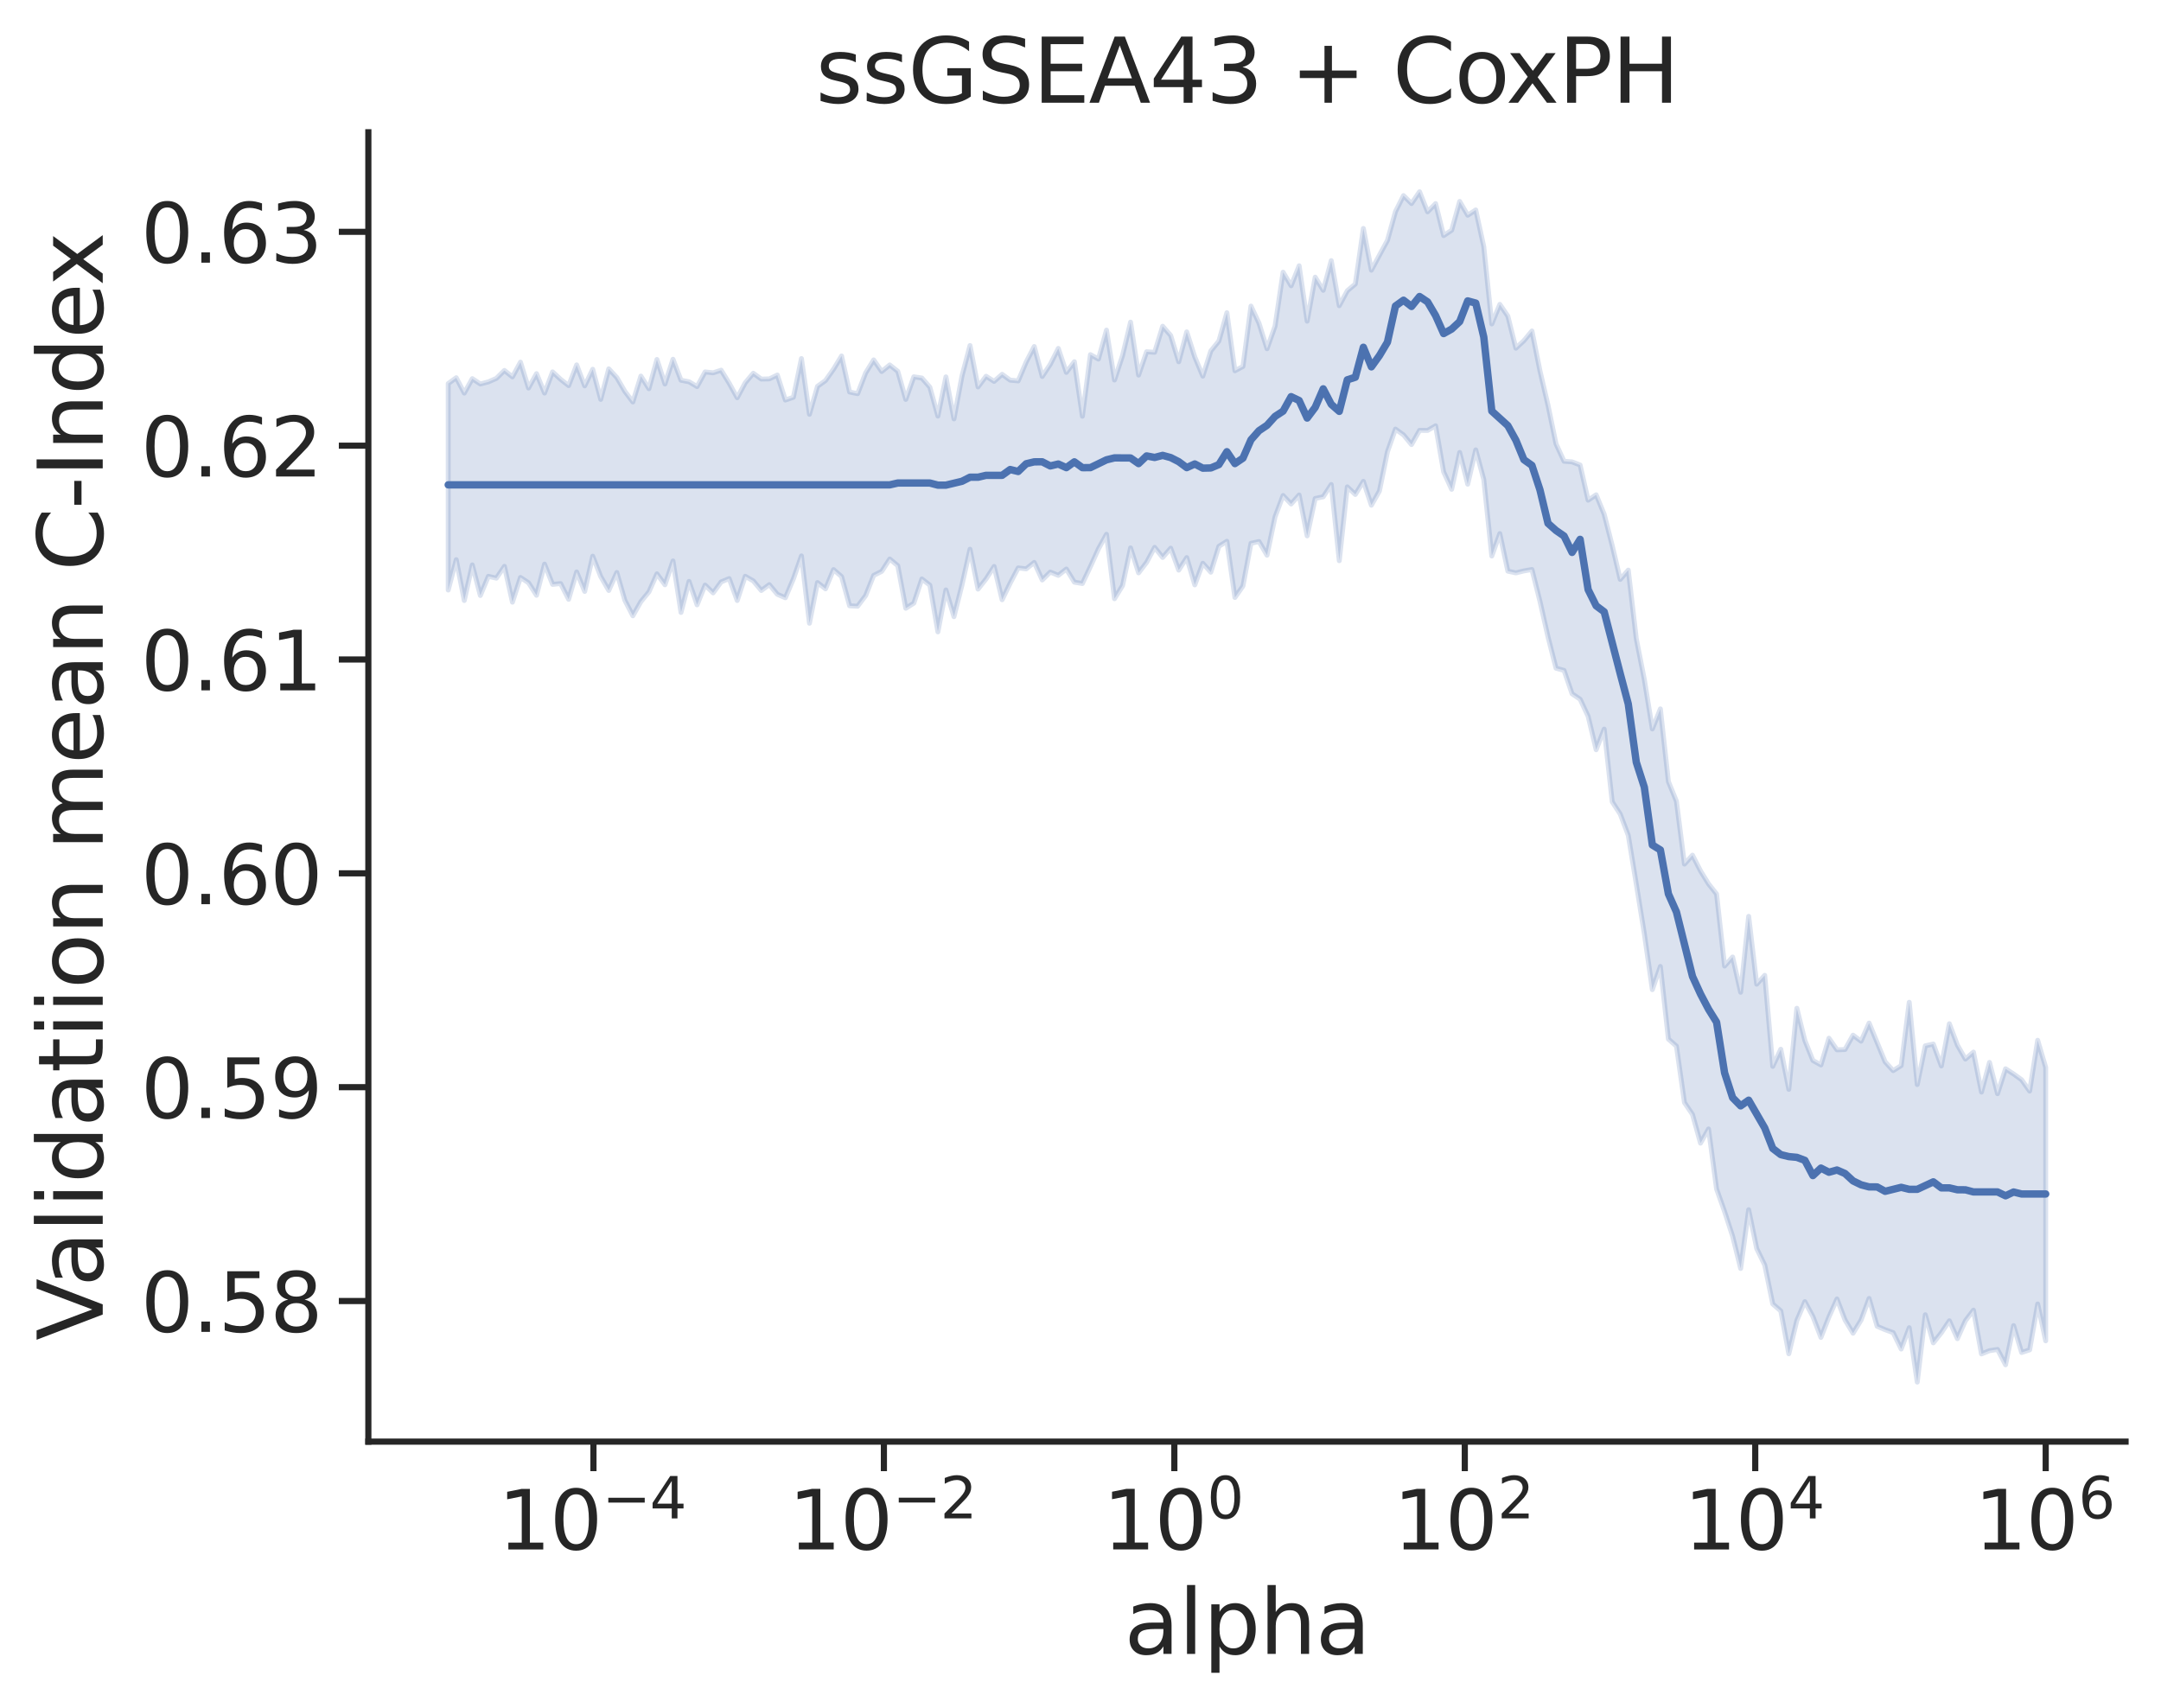 <?xml version="1.0" encoding="utf-8" standalone="no"?>
<!DOCTYPE svg PUBLIC "-//W3C//DTD SVG 1.1//EN"
  "http://www.w3.org/Graphics/SVG/1.1/DTD/svg11.dtd">
<svg xmlns:xlink="http://www.w3.org/1999/xlink" width="439.179pt" height="347.079pt" viewBox="0 0 439.179 347.079" xmlns="http://www.w3.org/2000/svg" version="1.1">
 <defs>
  <style type="text/css">*{stroke-linejoin: round; stroke-linecap: butt}</style>
 </defs>
 <g id="figure_1">
  <g id="patch_1">
   <path d="M 0 347.079 
L 439.179 347.079 
L 439.179 0 
L 0 0 
z
" style="fill: #ffffff"/>
  </g>
  <g id="axes_1">
   <g id="patch_2">
    <path d="M 74.859 292.989 
L 431.979 292.989 
L 431.979 26.877 
L 74.859 26.877 
z
" style="fill: #ffffff"/>
   </g>
   <g id="matplotlib.axis_1">
    <g id="xtick_1">
     <g id="line2d_1">
      <defs>
       <path id="m3db07dfe00" d="M 0 0 
L 0 6 
" style="stroke: #262626; stroke-width: 1.25"/>
      </defs>
      <g>
       <use xlink:href="#m3db07dfe00" x="120.606" y="292.989" style="fill: #262626; stroke: #262626; stroke-width: 1.25"/>
      </g>
     </g>
     <g id="text_1">
      <!-- $\mathdefault{10^{-4}}$ -->
      <g style="fill: #262626" transform="translate(101.218 315.027)scale(0.165 -0.165)">
       <defs>
        <path id="DejaVuSans-31" d="M 794 531 
L 1825 531 
L 1825 4091 
L 703 3866 
L 703 4441 
L 1819 4666 
L 2450 4666 
L 2450 531 
L 3481 531 
L 3481 0 
L 794 0 
L 794 531 
z
" transform="scale(0.016)"/>
        <path id="DejaVuSans-30" d="M 2034 4250 
Q 1547 4250 1301 3770 
Q 1056 3291 1056 2328 
Q 1056 1369 1301 889 
Q 1547 409 2034 409 
Q 2525 409 2770 889 
Q 3016 1369 3016 2328 
Q 3016 3291 2770 3770 
Q 2525 4250 2034 4250 
z
M 2034 4750 
Q 2819 4750 3233 4129 
Q 3647 3509 3647 2328 
Q 3647 1150 3233 529 
Q 2819 -91 2034 -91 
Q 1250 -91 836 529 
Q 422 1150 422 2328 
Q 422 3509 836 4129 
Q 1250 4750 2034 4750 
z
" transform="scale(0.016)"/>
        <path id="DejaVuSans-2212" d="M 678 2272 
L 4684 2272 
L 4684 1741 
L 678 1741 
L 678 2272 
z
" transform="scale(0.016)"/>
        <path id="DejaVuSans-34" d="M 2419 4116 
L 825 1625 
L 2419 1625 
L 2419 4116 
z
M 2253 4666 
L 3047 4666 
L 3047 1625 
L 3713 1625 
L 3713 1100 
L 3047 1100 
L 3047 0 
L 2419 0 
L 2419 1100 
L 313 1100 
L 313 1709 
L 2253 4666 
z
" transform="scale(0.016)"/>
       </defs>
       <use xlink:href="#DejaVuSans-31" transform="translate(0 0.684)"/>
       <use xlink:href="#DejaVuSans-30" transform="translate(63.623 0.684)"/>
       <use xlink:href="#DejaVuSans-2212" transform="translate(128.203 38.966)scale(0.7)"/>
       <use xlink:href="#DejaVuSans-34" transform="translate(186.855 38.966)scale(0.7)"/>
      </g>
     </g>
    </g>
    <g id="xtick_2">
     <g id="line2d_2">
      <g>
       <use xlink:href="#m3db07dfe00" x="179.634" y="292.989" style="fill: #262626; stroke: #262626; stroke-width: 1.25"/>
      </g>
     </g>
     <g id="text_2">
      <!-- $\mathdefault{10^{-2}}$ -->
      <g style="fill: #262626" transform="translate(160.246 315.027)scale(0.165 -0.165)">
       <defs>
        <path id="DejaVuSans-32" d="M 1228 531 
L 3431 531 
L 3431 0 
L 469 0 
L 469 531 
Q 828 903 1448 1529 
Q 2069 2156 2228 2338 
Q 2531 2678 2651 2914 
Q 2772 3150 2772 3378 
Q 2772 3750 2511 3984 
Q 2250 4219 1831 4219 
Q 1534 4219 1204 4116 
Q 875 4013 500 3803 
L 500 4441 
Q 881 4594 1212 4672 
Q 1544 4750 1819 4750 
Q 2544 4750 2975 4387 
Q 3406 4025 3406 3419 
Q 3406 3131 3298 2873 
Q 3191 2616 2906 2266 
Q 2828 2175 2409 1742 
Q 1991 1309 1228 531 
z
" transform="scale(0.016)"/>
       </defs>
       <use xlink:href="#DejaVuSans-31" transform="translate(0 0.766)"/>
       <use xlink:href="#DejaVuSans-30" transform="translate(63.623 0.766)"/>
       <use xlink:href="#DejaVuSans-2212" transform="translate(128.203 39.047)scale(0.7)"/>
       <use xlink:href="#DejaVuSans-32" transform="translate(186.855 39.047)scale(0.7)"/>
      </g>
     </g>
    </g>
    <g id="xtick_3">
     <g id="line2d_3">
      <g>
       <use xlink:href="#m3db07dfe00" x="238.662" y="292.989" style="fill: #262626; stroke: #262626; stroke-width: 1.25"/>
      </g>
     </g>
     <g id="text_3">
      <!-- $\mathdefault{10^{0}}$ -->
      <g style="fill: #262626" transform="translate(224.142 315.027)scale(0.165 -0.165)">
       <use xlink:href="#DejaVuSans-31" transform="translate(0 0.766)"/>
       <use xlink:href="#DejaVuSans-30" transform="translate(63.623 0.766)"/>
       <use xlink:href="#DejaVuSans-30" transform="translate(128.203 39.047)scale(0.7)"/>
      </g>
     </g>
    </g>
    <g id="xtick_4">
     <g id="line2d_4">
      <g>
       <use xlink:href="#m3db07dfe00" x="297.69" y="292.989" style="fill: #262626; stroke: #262626; stroke-width: 1.25"/>
      </g>
     </g>
     <g id="text_4">
      <!-- $\mathdefault{10^{2}}$ -->
      <g style="fill: #262626" transform="translate(283.17 315.027)scale(0.165 -0.165)">
       <use xlink:href="#DejaVuSans-31" transform="translate(0 0.766)"/>
       <use xlink:href="#DejaVuSans-30" transform="translate(63.623 0.766)"/>
       <use xlink:href="#DejaVuSans-32" transform="translate(128.203 39.047)scale(0.7)"/>
      </g>
     </g>
    </g>
    <g id="xtick_5">
     <g id="line2d_5">
      <g>
       <use xlink:href="#m3db07dfe00" x="356.718" y="292.989" style="fill: #262626; stroke: #262626; stroke-width: 1.25"/>
      </g>
     </g>
     <g id="text_5">
      <!-- $\mathdefault{10^{4}}$ -->
      <g style="fill: #262626" transform="translate(342.198 315.027)scale(0.165 -0.165)">
       <use xlink:href="#DejaVuSans-31" transform="translate(0 0.684)"/>
       <use xlink:href="#DejaVuSans-30" transform="translate(63.623 0.684)"/>
       <use xlink:href="#DejaVuSans-34" transform="translate(128.203 38.966)scale(0.7)"/>
      </g>
     </g>
    </g>
    <g id="xtick_6">
     <g id="line2d_6">
      <g>
       <use xlink:href="#m3db07dfe00" x="415.746" y="292.989" style="fill: #262626; stroke: #262626; stroke-width: 1.25"/>
      </g>
     </g>
     <g id="text_6">
      <!-- $\mathdefault{10^{6}}$ -->
      <g style="fill: #262626" transform="translate(401.226 315.027)scale(0.165 -0.165)">
       <defs>
        <path id="DejaVuSans-36" d="M 2113 2584 
Q 1688 2584 1439 2293 
Q 1191 2003 1191 1497 
Q 1191 994 1439 701 
Q 1688 409 2113 409 
Q 2538 409 2786 701 
Q 3034 994 3034 1497 
Q 3034 2003 2786 2293 
Q 2538 2584 2113 2584 
z
M 3366 4563 
L 3366 3988 
Q 3128 4100 2886 4159 
Q 2644 4219 2406 4219 
Q 1781 4219 1451 3797 
Q 1122 3375 1075 2522 
Q 1259 2794 1537 2939 
Q 1816 3084 2150 3084 
Q 2853 3084 3261 2657 
Q 3669 2231 3669 1497 
Q 3669 778 3244 343 
Q 2819 -91 2113 -91 
Q 1303 -91 875 529 
Q 447 1150 447 2328 
Q 447 3434 972 4092 
Q 1497 4750 2381 4750 
Q 2619 4750 2861 4703 
Q 3103 4656 3366 4563 
z
" transform="scale(0.016)"/>
       </defs>
       <use xlink:href="#DejaVuSans-31" transform="translate(0 0.766)"/>
       <use xlink:href="#DejaVuSans-30" transform="translate(63.623 0.766)"/>
       <use xlink:href="#DejaVuSans-36" transform="translate(128.203 39.047)scale(0.7)"/>
      </g>
     </g>
    </g>
    <g id="text_7">
     <!-- alpha -->
     <g style="fill: #262626" transform="translate(228.471 336.135)scale(0.18 -0.18)">
      <defs>
       <path id="DejaVuSans-61" d="M 2194 1759 
Q 1497 1759 1228 1600 
Q 959 1441 959 1056 
Q 959 750 1161 570 
Q 1363 391 1709 391 
Q 2188 391 2477 730 
Q 2766 1069 2766 1631 
L 2766 1759 
L 2194 1759 
z
M 3341 1997 
L 3341 0 
L 2766 0 
L 2766 531 
Q 2569 213 2275 61 
Q 1981 -91 1556 -91 
Q 1019 -91 701 211 
Q 384 513 384 1019 
Q 384 1609 779 1909 
Q 1175 2209 1959 2209 
L 2766 2209 
L 2766 2266 
Q 2766 2663 2505 2880 
Q 2244 3097 1772 3097 
Q 1472 3097 1187 3025 
Q 903 2953 641 2809 
L 641 3341 
Q 956 3463 1253 3523 
Q 1550 3584 1831 3584 
Q 2591 3584 2966 3190 
Q 3341 2797 3341 1997 
z
" transform="scale(0.016)"/>
       <path id="DejaVuSans-6c" d="M 603 4863 
L 1178 4863 
L 1178 0 
L 603 0 
L 603 4863 
z
" transform="scale(0.016)"/>
       <path id="DejaVuSans-70" d="M 1159 525 
L 1159 -1331 
L 581 -1331 
L 581 3500 
L 1159 3500 
L 1159 2969 
Q 1341 3281 1617 3432 
Q 1894 3584 2278 3584 
Q 2916 3584 3314 3078 
Q 3713 2572 3713 1747 
Q 3713 922 3314 415 
Q 2916 -91 2278 -91 
Q 1894 -91 1617 61 
Q 1341 213 1159 525 
z
M 3116 1747 
Q 3116 2381 2855 2742 
Q 2594 3103 2138 3103 
Q 1681 3103 1420 2742 
Q 1159 2381 1159 1747 
Q 1159 1113 1420 752 
Q 1681 391 2138 391 
Q 2594 391 2855 752 
Q 3116 1113 3116 1747 
z
" transform="scale(0.016)"/>
       <path id="DejaVuSans-68" d="M 3513 2113 
L 3513 0 
L 2938 0 
L 2938 2094 
Q 2938 2591 2744 2837 
Q 2550 3084 2163 3084 
Q 1697 3084 1428 2787 
Q 1159 2491 1159 1978 
L 1159 0 
L 581 0 
L 581 4863 
L 1159 4863 
L 1159 2956 
Q 1366 3272 1645 3428 
Q 1925 3584 2291 3584 
Q 2894 3584 3203 3211 
Q 3513 2838 3513 2113 
z
" transform="scale(0.016)"/>
      </defs>
      <use xlink:href="#DejaVuSans-61"/>
      <use xlink:href="#DejaVuSans-6c" x="61.279"/>
      <use xlink:href="#DejaVuSans-70" x="89.062"/>
      <use xlink:href="#DejaVuSans-68" x="152.539"/>
      <use xlink:href="#DejaVuSans-61" x="215.918"/>
     </g>
    </g>
   </g>
   <g id="matplotlib.axis_2">
    <g id="ytick_1">
     <g id="line2d_7">
      <defs>
       <path id="m5d05e95d49" d="M 0 0 
L -6 0 
" style="stroke: #262626; stroke-width: 1.25"/>
      </defs>
      <g>
       <use xlink:href="#m5d05e95d49" x="74.859" y="264.415" style="fill: #262626; stroke: #262626; stroke-width: 1.25"/>
      </g>
     </g>
     <g id="text_8">
      <!-- 0.58 -->
      <g style="fill: #262626" transform="translate(28.621 270.684)scale(0.165 -0.165)">
       <defs>
        <path id="DejaVuSans-2e" d="M 684 794 
L 1344 794 
L 1344 0 
L 684 0 
L 684 794 
z
" transform="scale(0.016)"/>
        <path id="DejaVuSans-35" d="M 691 4666 
L 3169 4666 
L 3169 4134 
L 1269 4134 
L 1269 2991 
Q 1406 3038 1543 3061 
Q 1681 3084 1819 3084 
Q 2600 3084 3056 2656 
Q 3513 2228 3513 1497 
Q 3513 744 3044 326 
Q 2575 -91 1722 -91 
Q 1428 -91 1123 -41 
Q 819 9 494 109 
L 494 744 
Q 775 591 1075 516 
Q 1375 441 1709 441 
Q 2250 441 2565 725 
Q 2881 1009 2881 1497 
Q 2881 1984 2565 2268 
Q 2250 2553 1709 2553 
Q 1456 2553 1204 2497 
Q 953 2441 691 2322 
L 691 4666 
z
" transform="scale(0.016)"/>
        <path id="DejaVuSans-38" d="M 2034 2216 
Q 1584 2216 1326 1975 
Q 1069 1734 1069 1313 
Q 1069 891 1326 650 
Q 1584 409 2034 409 
Q 2484 409 2743 651 
Q 3003 894 3003 1313 
Q 3003 1734 2745 1975 
Q 2488 2216 2034 2216 
z
M 1403 2484 
Q 997 2584 770 2862 
Q 544 3141 544 3541 
Q 544 4100 942 4425 
Q 1341 4750 2034 4750 
Q 2731 4750 3128 4425 
Q 3525 4100 3525 3541 
Q 3525 3141 3298 2862 
Q 3072 2584 2669 2484 
Q 3125 2378 3379 2068 
Q 3634 1759 3634 1313 
Q 3634 634 3220 271 
Q 2806 -91 2034 -91 
Q 1263 -91 848 271 
Q 434 634 434 1313 
Q 434 1759 690 2068 
Q 947 2378 1403 2484 
z
M 1172 3481 
Q 1172 3119 1398 2916 
Q 1625 2713 2034 2713 
Q 2441 2713 2670 2916 
Q 2900 3119 2900 3481 
Q 2900 3844 2670 4047 
Q 2441 4250 2034 4250 
Q 1625 4250 1398 4047 
Q 1172 3844 1172 3481 
z
" transform="scale(0.016)"/>
       </defs>
       <use xlink:href="#DejaVuSans-30"/>
       <use xlink:href="#DejaVuSans-2e" x="63.623"/>
       <use xlink:href="#DejaVuSans-35" x="95.41"/>
       <use xlink:href="#DejaVuSans-38" x="159.033"/>
      </g>
     </g>
    </g>
    <g id="ytick_2">
     <g id="line2d_8">
      <g>
       <use xlink:href="#m5d05e95d49" x="74.859" y="220.955" style="fill: #262626; stroke: #262626; stroke-width: 1.25"/>
      </g>
     </g>
     <g id="text_9">
      <!-- 0.59 -->
      <g style="fill: #262626" transform="translate(28.621 227.224)scale(0.165 -0.165)">
       <defs>
        <path id="DejaVuSans-39" d="M 703 97 
L 703 672 
Q 941 559 1184 500 
Q 1428 441 1663 441 
Q 2288 441 2617 861 
Q 2947 1281 2994 2138 
Q 2813 1869 2534 1725 
Q 2256 1581 1919 1581 
Q 1219 1581 811 2004 
Q 403 2428 403 3163 
Q 403 3881 828 4315 
Q 1253 4750 1959 4750 
Q 2769 4750 3195 4129 
Q 3622 3509 3622 2328 
Q 3622 1225 3098 567 
Q 2575 -91 1691 -91 
Q 1453 -91 1209 -44 
Q 966 3 703 97 
z
M 1959 2075 
Q 2384 2075 2632 2365 
Q 2881 2656 2881 3163 
Q 2881 3666 2632 3958 
Q 2384 4250 1959 4250 
Q 1534 4250 1286 3958 
Q 1038 3666 1038 3163 
Q 1038 2656 1286 2365 
Q 1534 2075 1959 2075 
z
" transform="scale(0.016)"/>
       </defs>
       <use xlink:href="#DejaVuSans-30"/>
       <use xlink:href="#DejaVuSans-2e" x="63.623"/>
       <use xlink:href="#DejaVuSans-35" x="95.41"/>
       <use xlink:href="#DejaVuSans-39" x="159.033"/>
      </g>
     </g>
    </g>
    <g id="ytick_3">
     <g id="line2d_9">
      <g>
       <use xlink:href="#m5d05e95d49" x="74.859" y="177.495" style="fill: #262626; stroke: #262626; stroke-width: 1.25"/>
      </g>
     </g>
     <g id="text_10">
      <!-- 0.60 -->
      <g style="fill: #262626" transform="translate(28.621 183.764)scale(0.165 -0.165)">
       <use xlink:href="#DejaVuSans-30"/>
       <use xlink:href="#DejaVuSans-2e" x="63.623"/>
       <use xlink:href="#DejaVuSans-36" x="95.41"/>
       <use xlink:href="#DejaVuSans-30" x="159.033"/>
      </g>
     </g>
    </g>
    <g id="ytick_4">
     <g id="line2d_10">
      <g>
       <use xlink:href="#m5d05e95d49" x="74.859" y="134.035" style="fill: #262626; stroke: #262626; stroke-width: 1.25"/>
      </g>
     </g>
     <g id="text_11">
      <!-- 0.61 -->
      <g style="fill: #262626" transform="translate(28.621 140.304)scale(0.165 -0.165)">
       <use xlink:href="#DejaVuSans-30"/>
       <use xlink:href="#DejaVuSans-2e" x="63.623"/>
       <use xlink:href="#DejaVuSans-36" x="95.41"/>
       <use xlink:href="#DejaVuSans-31" x="159.033"/>
      </g>
     </g>
    </g>
    <g id="ytick_5">
     <g id="line2d_11">
      <g>
       <use xlink:href="#m5d05e95d49" x="74.859" y="90.576" style="fill: #262626; stroke: #262626; stroke-width: 1.25"/>
      </g>
     </g>
     <g id="text_12">
      <!-- 0.62 -->
      <g style="fill: #262626" transform="translate(28.621 96.844)scale(0.165 -0.165)">
       <use xlink:href="#DejaVuSans-30"/>
       <use xlink:href="#DejaVuSans-2e" x="63.623"/>
       <use xlink:href="#DejaVuSans-36" x="95.41"/>
       <use xlink:href="#DejaVuSans-32" x="159.033"/>
      </g>
     </g>
    </g>
    <g id="ytick_6">
     <g id="line2d_12">
      <g>
       <use xlink:href="#m5d05e95d49" x="74.859" y="47.116" style="fill: #262626; stroke: #262626; stroke-width: 1.25"/>
      </g>
     </g>
     <g id="text_13">
      <!-- 0.63 -->
      <g style="fill: #262626" transform="translate(28.621 53.384)scale(0.165 -0.165)">
       <defs>
        <path id="DejaVuSans-33" d="M 2597 2516 
Q 3050 2419 3304 2112 
Q 3559 1806 3559 1356 
Q 3559 666 3084 287 
Q 2609 -91 1734 -91 
Q 1441 -91 1130 -33 
Q 819 25 488 141 
L 488 750 
Q 750 597 1062 519 
Q 1375 441 1716 441 
Q 2309 441 2620 675 
Q 2931 909 2931 1356 
Q 2931 1769 2642 2001 
Q 2353 2234 1838 2234 
L 1294 2234 
L 1294 2753 
L 1863 2753 
Q 2328 2753 2575 2939 
Q 2822 3125 2822 3475 
Q 2822 3834 2567 4026 
Q 2313 4219 1838 4219 
Q 1578 4219 1281 4162 
Q 984 4106 628 3988 
L 628 4550 
Q 988 4650 1302 4700 
Q 1616 4750 1894 4750 
Q 2613 4750 3031 4423 
Q 3450 4097 3450 3541 
Q 3450 3153 3228 2886 
Q 3006 2619 2597 2516 
z
" transform="scale(0.016)"/>
       </defs>
       <use xlink:href="#DejaVuSans-30"/>
       <use xlink:href="#DejaVuSans-2e" x="63.623"/>
       <use xlink:href="#DejaVuSans-36" x="95.41"/>
       <use xlink:href="#DejaVuSans-33" x="159.033"/>
      </g>
     </g>
    </g>
    <g id="text_14">
     <!-- Validatiion mean C-Index -->
     <g style="fill: #262626" transform="translate(20.877 272.432)rotate(-90)scale(0.18 -0.18)">
      <defs>
       <path id="DejaVuSans-56" d="M 1831 0 
L 50 4666 
L 709 4666 
L 2188 738 
L 3669 4666 
L 4325 4666 
L 2547 0 
L 1831 0 
z
" transform="scale(0.016)"/>
       <path id="DejaVuSans-69" d="M 603 3500 
L 1178 3500 
L 1178 0 
L 603 0 
L 603 3500 
z
M 603 4863 
L 1178 4863 
L 1178 4134 
L 603 4134 
L 603 4863 
z
" transform="scale(0.016)"/>
       <path id="DejaVuSans-64" d="M 2906 2969 
L 2906 4863 
L 3481 4863 
L 3481 0 
L 2906 0 
L 2906 525 
Q 2725 213 2448 61 
Q 2172 -91 1784 -91 
Q 1150 -91 751 415 
Q 353 922 353 1747 
Q 353 2572 751 3078 
Q 1150 3584 1784 3584 
Q 2172 3584 2448 3432 
Q 2725 3281 2906 2969 
z
M 947 1747 
Q 947 1113 1208 752 
Q 1469 391 1925 391 
Q 2381 391 2643 752 
Q 2906 1113 2906 1747 
Q 2906 2381 2643 2742 
Q 2381 3103 1925 3103 
Q 1469 3103 1208 2742 
Q 947 2381 947 1747 
z
" transform="scale(0.016)"/>
       <path id="DejaVuSans-74" d="M 1172 4494 
L 1172 3500 
L 2356 3500 
L 2356 3053 
L 1172 3053 
L 1172 1153 
Q 1172 725 1289 603 
Q 1406 481 1766 481 
L 2356 481 
L 2356 0 
L 1766 0 
Q 1100 0 847 248 
Q 594 497 594 1153 
L 594 3053 
L 172 3053 
L 172 3500 
L 594 3500 
L 594 4494 
L 1172 4494 
z
" transform="scale(0.016)"/>
       <path id="DejaVuSans-6f" d="M 1959 3097 
Q 1497 3097 1228 2736 
Q 959 2375 959 1747 
Q 959 1119 1226 758 
Q 1494 397 1959 397 
Q 2419 397 2687 759 
Q 2956 1122 2956 1747 
Q 2956 2369 2687 2733 
Q 2419 3097 1959 3097 
z
M 1959 3584 
Q 2709 3584 3137 3096 
Q 3566 2609 3566 1747 
Q 3566 888 3137 398 
Q 2709 -91 1959 -91 
Q 1206 -91 779 398 
Q 353 888 353 1747 
Q 353 2609 779 3096 
Q 1206 3584 1959 3584 
z
" transform="scale(0.016)"/>
       <path id="DejaVuSans-6e" d="M 3513 2113 
L 3513 0 
L 2938 0 
L 2938 2094 
Q 2938 2591 2744 2837 
Q 2550 3084 2163 3084 
Q 1697 3084 1428 2787 
Q 1159 2491 1159 1978 
L 1159 0 
L 581 0 
L 581 3500 
L 1159 3500 
L 1159 2956 
Q 1366 3272 1645 3428 
Q 1925 3584 2291 3584 
Q 2894 3584 3203 3211 
Q 3513 2838 3513 2113 
z
" transform="scale(0.016)"/>
       <path id="DejaVuSans-20" transform="scale(0.016)"/>
       <path id="DejaVuSans-6d" d="M 3328 2828 
Q 3544 3216 3844 3400 
Q 4144 3584 4550 3584 
Q 5097 3584 5394 3201 
Q 5691 2819 5691 2113 
L 5691 0 
L 5113 0 
L 5113 2094 
Q 5113 2597 4934 2840 
Q 4756 3084 4391 3084 
Q 3944 3084 3684 2787 
Q 3425 2491 3425 1978 
L 3425 0 
L 2847 0 
L 2847 2094 
Q 2847 2600 2669 2842 
Q 2491 3084 2119 3084 
Q 1678 3084 1418 2786 
Q 1159 2488 1159 1978 
L 1159 0 
L 581 0 
L 581 3500 
L 1159 3500 
L 1159 2956 
Q 1356 3278 1631 3431 
Q 1906 3584 2284 3584 
Q 2666 3584 2933 3390 
Q 3200 3197 3328 2828 
z
" transform="scale(0.016)"/>
       <path id="DejaVuSans-65" d="M 3597 1894 
L 3597 1613 
L 953 1613 
Q 991 1019 1311 708 
Q 1631 397 2203 397 
Q 2534 397 2845 478 
Q 3156 559 3463 722 
L 3463 178 
Q 3153 47 2828 -22 
Q 2503 -91 2169 -91 
Q 1331 -91 842 396 
Q 353 884 353 1716 
Q 353 2575 817 3079 
Q 1281 3584 2069 3584 
Q 2775 3584 3186 3129 
Q 3597 2675 3597 1894 
z
M 3022 2063 
Q 3016 2534 2758 2815 
Q 2500 3097 2075 3097 
Q 1594 3097 1305 2825 
Q 1016 2553 972 2059 
L 3022 2063 
z
" transform="scale(0.016)"/>
       <path id="DejaVuSans-43" d="M 4122 4306 
L 4122 3641 
Q 3803 3938 3442 4084 
Q 3081 4231 2675 4231 
Q 1875 4231 1450 3742 
Q 1025 3253 1025 2328 
Q 1025 1406 1450 917 
Q 1875 428 2675 428 
Q 3081 428 3442 575 
Q 3803 722 4122 1019 
L 4122 359 
Q 3791 134 3420 21 
Q 3050 -91 2638 -91 
Q 1578 -91 968 557 
Q 359 1206 359 2328 
Q 359 3453 968 4101 
Q 1578 4750 2638 4750 
Q 3056 4750 3426 4639 
Q 3797 4528 4122 4306 
z
" transform="scale(0.016)"/>
       <path id="DejaVuSans-2d" d="M 313 2009 
L 1997 2009 
L 1997 1497 
L 313 1497 
L 313 2009 
z
" transform="scale(0.016)"/>
       <path id="DejaVuSans-49" d="M 628 4666 
L 1259 4666 
L 1259 0 
L 628 0 
L 628 4666 
z
" transform="scale(0.016)"/>
       <path id="DejaVuSans-78" d="M 3513 3500 
L 2247 1797 
L 3578 0 
L 2900 0 
L 1881 1375 
L 863 0 
L 184 0 
L 1544 1831 
L 300 3500 
L 978 3500 
L 1906 2253 
L 2834 3500 
L 3513 3500 
z
" transform="scale(0.016)"/>
      </defs>
      <use xlink:href="#DejaVuSans-56"/>
      <use xlink:href="#DejaVuSans-61" x="60.658"/>
      <use xlink:href="#DejaVuSans-6c" x="121.938"/>
      <use xlink:href="#DejaVuSans-69" x="149.721"/>
      <use xlink:href="#DejaVuSans-64" x="177.504"/>
      <use xlink:href="#DejaVuSans-61" x="240.98"/>
      <use xlink:href="#DejaVuSans-74" x="302.26"/>
      <use xlink:href="#DejaVuSans-69" x="341.469"/>
      <use xlink:href="#DejaVuSans-69" x="369.252"/>
      <use xlink:href="#DejaVuSans-6f" x="397.035"/>
      <use xlink:href="#DejaVuSans-6e" x="458.217"/>
      <use xlink:href="#DejaVuSans-20" x="521.596"/>
      <use xlink:href="#DejaVuSans-6d" x="553.383"/>
      <use xlink:href="#DejaVuSans-65" x="650.795"/>
      <use xlink:href="#DejaVuSans-61" x="712.318"/>
      <use xlink:href="#DejaVuSans-6e" x="773.598"/>
      <use xlink:href="#DejaVuSans-20" x="836.977"/>
      <use xlink:href="#DejaVuSans-43" x="868.764"/>
      <use xlink:href="#DejaVuSans-2d" x="938.588"/>
      <use xlink:href="#DejaVuSans-49" x="974.672"/>
      <use xlink:href="#DejaVuSans-6e" x="1004.164"/>
      <use xlink:href="#DejaVuSans-64" x="1067.543"/>
      <use xlink:href="#DejaVuSans-65" x="1131.02"/>
      <use xlink:href="#DejaVuSans-78" x="1190.793"/>
     </g>
    </g>
   </g>
   <g id="PolyCollection_1">
    <defs>
     <path id="m3fe9a54ba3" d="M 91.092 -269.123 
L 91.092 -227.165 
L 92.723 -233.336 
L 94.354 -225.029 
L 95.986 -232.273 
L 97.617 -226.053 
L 99.249 -229.952 
L 100.88 -229.576 
L 102.512 -231.977 
L 104.143 -224.696 
L 105.775 -229.718 
L 107.406 -228.645 
L 109.037 -226.093 
L 110.669 -232.433 
L 112.3 -228.315 
L 113.932 -228.476 
L 115.563 -225.279 
L 117.195 -230.838 
L 118.826 -226.88 
L 120.457 -234.047 
L 122.089 -229.899 
L 123.72 -227.074 
L 125.352 -230.731 
L 126.983 -225.083 
L 128.615 -221.927 
L 130.246 -224.805 
L 131.877 -226.781 
L 133.509 -230.455 
L 135.14 -228.232 
L 136.772 -233.074 
L 138.403 -222.608 
L 140.035 -228.922 
L 141.666 -224.156 
L 143.297 -228.17 
L 144.929 -226.585 
L 146.56 -228.816 
L 148.192 -229.491 
L 149.823 -225.031 
L 151.455 -229.96 
L 153.086 -229.025 
L 154.717 -227.071 
L 156.349 -228.262 
L 157.98 -226.3 
L 159.612 -225.592 
L 161.243 -229.438 
L 162.875 -234.101 
L 164.506 -220.414 
L 166.137 -228.687 
L 167.769 -227.407 
L 169.4 -231.32 
L 171.032 -229.89 
L 172.663 -223.959 
L 174.295 -223.872 
L 175.926 -226.033 
L 177.557 -230.134 
L 179.189 -230.955 
L 180.82 -233.471 
L 182.452 -232.119 
L 184.083 -223.458 
L 185.715 -224.492 
L 187.346 -229.421 
L 188.977 -228.146 
L 190.609 -218.659 
L 192.24 -227.188 
L 193.872 -221.747 
L 195.503 -228.189 
L 197.135 -235.459 
L 198.766 -227.351 
L 200.397 -229.413 
L 202.029 -231.95 
L 203.66 -225.19 
L 205.292 -228.546 
L 206.923 -231.656 
L 208.555 -231.467 
L 210.186 -232.776 
L 211.817 -229.209 
L 213.449 -230.816 
L 215.08 -230.146 
L 216.712 -231.434 
L 218.343 -228.763 
L 219.975 -228.487 
L 221.606 -231.935 
L 223.237 -235.529 
L 224.869 -238.498 
L 226.5 -225.396 
L 228.132 -228.065 
L 229.763 -235.723 
L 231.395 -230.654 
L 233.026 -232.782 
L 234.657 -235.834 
L 236.289 -233.783 
L 237.92 -235.67 
L 239.552 -231.209 
L 241.183 -233.756 
L 242.815 -228.216 
L 244.446 -232.605 
L 246.077 -230.787 
L 247.709 -236.046 
L 249.34 -237.071 
L 250.972 -225.649 
L 252.603 -227.97 
L 254.235 -236.658 
L 255.866 -237.02 
L 257.497 -234.239 
L 259.129 -242.037 
L 260.76 -246.375 
L 262.392 -244.653 
L 264.023 -246.48 
L 265.655 -238.17 
L 267.286 -245.773 
L 268.917 -246.116 
L 270.549 -248.611 
L 272.18 -233.125 
L 273.812 -248.13 
L 275.443 -246.587 
L 277.075 -249.253 
L 278.706 -244.404 
L 280.337 -247.28 
L 281.969 -255.264 
L 283.6 -259.875 
L 285.232 -258.692 
L 286.863 -256.729 
L 288.495 -259.615 
L 290.126 -259.6 
L 291.758 -260.544 
L 293.389 -251.171 
L 295.02 -247.634 
L 296.652 -255.121 
L 298.283 -248.679 
L 299.915 -255.651 
L 301.546 -249.633 
L 303.178 -234.075 
L 304.809 -238.639 
L 306.44 -231.002 
L 308.072 -230.646 
L 309.703 -231.049 
L 311.335 -231.337 
L 312.966 -224.872 
L 314.598 -217.653 
L 316.229 -211.276 
L 317.86 -210.832 
L 319.492 -206.076 
L 321.123 -204.981 
L 322.755 -201.507 
L 324.386 -194.706 
L 326.018 -198.904 
L 327.649 -184.125 
L 329.28 -181.624 
L 330.912 -177.311 
L 332.543 -167.42 
L 334.175 -157.322 
L 335.806 -145.95 
L 337.438 -150.661 
L 339.069 -135.901 
L 340.7 -134.47 
L 342.332 -122.995 
L 343.963 -120.586 
L 345.595 -114.745 
L 347.226 -117.632 
L 348.858 -105.442 
L 350.489 -100.839 
L 352.12 -95.828 
L 353.752 -89.281 
L 355.383 -101.226 
L 357.015 -93.333 
L 358.646 -89.973 
L 360.278 -82.061 
L 361.909 -80.654 
L 363.54 -71.942 
L 365.172 -78.701 
L 366.803 -82.538 
L 368.435 -79.515 
L 370.066 -75.265 
L 371.698 -79.433 
L 373.329 -83.085 
L 374.96 -78.827 
L 376.592 -76.118 
L 378.223 -78.778 
L 379.855 -83.192 
L 381.486 -77.532 
L 383.118 -76.835 
L 384.749 -76.236 
L 386.38 -72.906 
L 388.012 -77.244 
L 389.643 -66.186 
L 391.275 -79.879 
L 392.906 -74.159 
L 394.538 -76.22 
L 396.169 -78.652 
L 397.8 -75.014 
L 399.432 -78.655 
L 401.063 -80.808 
L 402.695 -71.912 
L 404.326 -72.569 
L 405.958 -72.827 
L 407.589 -69.704 
L 409.22 -77.671 
L 410.852 -72.204 
L 412.483 -72.739 
L 414.115 -82.066 
L 415.746 -74.576 
L 415.746 -130.152 
L 415.746 -130.152 
L 414.115 -135.654 
L 412.483 -125.332 
L 410.852 -127.628 
L 409.22 -128.811 
L 407.589 -129.865 
L 405.958 -124.798 
L 404.326 -131.159 
L 402.695 -125.129 
L 401.063 -133.255 
L 399.432 -131.834 
L 397.8 -134.689 
L 396.169 -139.021 
L 394.538 -130.434 
L 392.906 -134.886 
L 391.275 -134.535 
L 389.643 -126.656 
L 388.012 -143.381 
L 386.38 -130.512 
L 384.749 -129.485 
L 383.118 -131.271 
L 381.486 -135.215 
L 379.855 -139.156 
L 378.223 -135.473 
L 376.592 -136.695 
L 374.96 -133.779 
L 373.329 -133.715 
L 371.698 -136.076 
L 370.066 -130.64 
L 368.435 -131.555 
L 366.803 -135.616 
L 365.172 -142.164 
L 363.54 -125.681 
L 361.909 -133.838 
L 360.278 -130.346 
L 358.646 -148.861 
L 357.015 -147.055 
L 355.383 -160.844 
L 353.752 -145.41 
L 352.12 -152.579 
L 350.489 -150.74 
L 348.858 -165.383 
L 347.226 -167.443 
L 345.595 -170.082 
L 343.963 -173.277 
L 342.332 -171.464 
L 340.7 -184.25 
L 339.069 -188.238 
L 337.438 -203.007 
L 335.806 -198.928 
L 334.175 -208.998 
L 332.543 -217.265 
L 330.912 -231.214 
L 329.28 -229.319 
L 327.649 -236.208 
L 326.018 -242.562 
L 324.386 -246.522 
L 322.755 -245.422 
L 321.123 -252.574 
L 319.492 -253.207 
L 317.86 -253.334 
L 316.229 -256.871 
L 314.598 -264.729 
L 312.966 -271.712 
L 311.335 -279.81 
L 309.703 -277.844 
L 308.072 -276.31 
L 306.44 -282.824 
L 304.809 -285.223 
L 303.178 -281.243 
L 301.546 -296.952 
L 299.915 -304.411 
L 298.283 -303.333 
L 296.652 -306.139 
L 295.02 -300.284 
L 293.389 -299.197 
L 291.758 -305.706 
L 290.126 -304.029 
L 288.495 -308.106 
L 286.863 -305.711 
L 285.232 -307.327 
L 283.6 -304.069 
L 281.969 -298.216 
L 280.337 -295.211 
L 278.706 -292.166 
L 277.075 -300.653 
L 275.443 -289.361 
L 273.812 -287.986 
L 272.18 -284.949 
L 270.549 -294.107 
L 268.917 -288.078 
L 267.286 -290.749 
L 265.655 -281.803 
L 264.023 -293.062 
L 262.392 -289.001 
L 260.76 -291.76 
L 259.129 -280.795 
L 257.497 -276.2 
L 255.866 -281.393 
L 254.235 -284.867 
L 252.603 -272.603 
L 250.972 -271.718 
L 249.34 -283.523 
L 247.709 -277.76 
L 246.077 -275.751 
L 244.446 -270.634 
L 242.815 -274.539 
L 241.183 -279.626 
L 239.552 -273.552 
L 237.92 -278.898 
L 236.289 -280.776 
L 234.657 -275.48 
L 233.026 -275.593 
L 231.395 -270.845 
L 229.763 -281.608 
L 228.132 -274.816 
L 226.5 -269.846 
L 224.869 -279.99 
L 223.237 -274.099 
L 221.606 -275.002 
L 219.975 -262.487 
L 218.343 -273.566 
L 216.712 -271.392 
L 215.08 -276.269 
L 213.449 -273.042 
L 211.817 -270.563 
L 210.186 -276.652 
L 208.555 -273.508 
L 206.923 -269.666 
L 205.292 -269.819 
L 203.66 -271.004 
L 202.029 -269.566 
L 200.397 -270.612 
L 198.766 -268.436 
L 197.135 -276.854 
L 195.503 -270.667 
L 193.872 -261.945 
L 192.24 -270.484 
L 190.609 -262.515 
L 188.977 -268.386 
L 187.346 -270.254 
L 185.715 -270.498 
L 184.083 -265.9 
L 182.452 -271.615 
L 180.82 -272.906 
L 179.189 -271.575 
L 177.557 -273.935 
L 175.926 -271.288 
L 174.295 -267.071 
L 172.663 -267.405 
L 171.032 -274.731 
L 169.4 -272.053 
L 167.769 -269.739 
L 166.137 -268.563 
L 164.506 -262.877 
L 162.875 -274.211 
L 161.243 -266.339 
L 159.612 -265.776 
L 157.98 -270.861 
L 156.349 -270.075 
L 154.717 -270.038 
L 153.086 -271.222 
L 151.455 -269.281 
L 149.823 -266.244 
L 148.192 -269.191 
L 146.56 -271.845 
L 144.929 -271.305 
L 143.297 -271.491 
L 141.666 -268.51 
L 140.035 -269.488 
L 138.403 -269.799 
L 136.772 -274.067 
L 135.14 -269.037 
L 133.509 -274.018 
L 131.877 -268.074 
L 130.246 -270.647 
L 128.615 -265.383 
L 126.983 -267.55 
L 125.352 -270.356 
L 123.72 -272.117 
L 122.089 -265.908 
L 120.457 -272.03 
L 118.826 -268.656 
L 117.195 -272.921 
L 115.563 -268.708 
L 113.932 -269.989 
L 112.3 -271.5 
L 110.669 -267.191 
L 109.037 -271.145 
L 107.406 -268.217 
L 105.775 -273.479 
L 104.143 -270.481 
L 102.512 -271.792 
L 100.88 -270.179 
L 99.249 -269.467 
L 97.617 -269.043 
L 95.986 -270.126 
L 94.354 -267.187 
L 92.723 -270.312 
L 91.092 -269.123 
z
" style="stroke: #4c72b0; stroke-opacity: 0.2"/>
    </defs>
    <g clip-path="url(#p9c59e6a97e)">
     <use xlink:href="#m3fe9a54ba3" x="0" y="347.079" style="fill: #4c72b0; fill-opacity: 0.2; stroke: #4c72b0; stroke-opacity: 0.2"/>
    </g>
   </g>
   <g id="line2d_13">
    <path d="M 91.092 98.538 
L 180.82 98.538 
L 182.452 98.168 
L 188.977 98.168 
L 190.609 98.597 
L 192.24 98.597 
L 195.503 97.814 
L 197.135 96.987 
L 198.766 96.987 
L 200.397 96.603 
L 203.66 96.603 
L 205.292 95.423 
L 206.923 95.821 
L 208.555 94.251 
L 210.186 93.862 
L 211.817 93.859 
L 213.449 94.694 
L 215.08 94.306 
L 216.712 95.042 
L 218.343 93.862 
L 219.975 95.047 
L 221.606 95.039 
L 224.869 93.456 
L 226.5 93.057 
L 229.763 93.078 
L 231.395 94.218 
L 233.026 92.661 
L 234.657 92.97 
L 236.289 92.551 
L 237.92 92.996 
L 239.552 93.83 
L 241.183 95.037 
L 242.815 94.296 
L 244.446 95.145 
L 246.077 95.105 
L 247.709 94.422 
L 249.34 91.806 
L 250.972 94.217 
L 252.603 93.113 
L 254.235 89.381 
L 255.866 87.533 
L 257.497 86.436 
L 259.129 84.627 
L 260.76 83.56 
L 262.392 80.617 
L 264.023 81.398 
L 265.655 84.963 
L 267.286 82.788 
L 268.917 79.028 
L 270.549 82.17 
L 272.18 83.604 
L 273.812 77.193 
L 275.443 76.668 
L 277.075 70.577 
L 278.706 74.554 
L 280.337 72.281 
L 281.969 69.544 
L 283.6 62.189 
L 285.232 61.015 
L 286.863 62.284 
L 288.495 60.263 
L 290.126 61.356 
L 291.758 64.139 
L 293.389 67.795 
L 295.02 66.878 
L 296.652 65.36 
L 298.283 61.153 
L 299.915 61.6 
L 301.546 68.498 
L 303.178 83.546 
L 306.44 86.507 
L 308.072 89.47 
L 309.703 93.427 
L 311.335 94.587 
L 312.966 99.558 
L 314.598 106.36 
L 316.229 107.812 
L 317.86 108.937 
L 319.492 112.265 
L 321.123 109.614 
L 322.755 119.833 
L 324.386 123.118 
L 326.018 124.339 
L 329.28 136.917 
L 330.912 143.067 
L 332.543 154.908 
L 334.175 159.984 
L 335.806 171.736 
L 337.438 172.738 
L 339.069 181.674 
L 340.7 185.339 
L 343.963 198.442 
L 345.595 202.011 
L 347.226 205.113 
L 348.858 207.741 
L 350.489 218.045 
L 352.12 223.091 
L 353.752 224.751 
L 355.383 223.599 
L 358.646 229.246 
L 360.278 233.414 
L 361.909 234.663 
L 363.54 235.061 
L 365.172 235.214 
L 366.803 235.827 
L 368.435 238.92 
L 370.066 237.399 
L 371.698 238.24 
L 373.329 237.787 
L 374.96 238.497 
L 376.592 239.999 
L 378.223 240.794 
L 379.855 241.223 
L 381.486 241.227 
L 383.118 242.119 
L 386.38 241.309 
L 388.012 241.714 
L 389.643 241.714 
L 392.906 240.195 
L 394.538 241.418 
L 396.169 241.418 
L 397.8 241.803 
L 399.432 241.815 
L 401.063 242.243 
L 405.958 242.243 
L 407.589 243.026 
L 409.22 242.262 
L 410.852 242.661 
L 415.746 242.661 
L 415.746 242.661 
" clip-path="url(#p9c59e6a97e)" style="fill: none; stroke: #4c72b0; stroke-width: 1.5; stroke-linecap: round"/>
   </g>
   <g id="patch_3">
    <path d="M 74.859 292.989 
L 74.859 26.877 
" style="fill: none; stroke: #262626; stroke-width: 1.25; stroke-linejoin: miter; stroke-linecap: square"/>
   </g>
   <g id="patch_4">
    <path d="M 74.859 292.989 
L 431.979 292.989 
" style="fill: none; stroke: #262626; stroke-width: 1.25; stroke-linejoin: miter; stroke-linecap: square"/>
   </g>
   <g id="text_15">
    <!-- ssGSEA43 + CoxPH -->
    <g style="fill: #262626" transform="translate(165.765 20.877)scale(0.18 -0.18)">
     <defs>
      <path id="DejaVuSans-73" d="M 2834 3397 
L 2834 2853 
Q 2591 2978 2328 3040 
Q 2066 3103 1784 3103 
Q 1356 3103 1142 2972 
Q 928 2841 928 2578 
Q 928 2378 1081 2264 
Q 1234 2150 1697 2047 
L 1894 2003 
Q 2506 1872 2764 1633 
Q 3022 1394 3022 966 
Q 3022 478 2636 193 
Q 2250 -91 1575 -91 
Q 1294 -91 989 -36 
Q 684 19 347 128 
L 347 722 
Q 666 556 975 473 
Q 1284 391 1588 391 
Q 1994 391 2212 530 
Q 2431 669 2431 922 
Q 2431 1156 2273 1281 
Q 2116 1406 1581 1522 
L 1381 1569 
Q 847 1681 609 1914 
Q 372 2147 372 2553 
Q 372 3047 722 3315 
Q 1072 3584 1716 3584 
Q 2034 3584 2315 3537 
Q 2597 3491 2834 3397 
z
" transform="scale(0.016)"/>
      <path id="DejaVuSans-47" d="M 3809 666 
L 3809 1919 
L 2778 1919 
L 2778 2438 
L 4434 2438 
L 4434 434 
Q 4069 175 3628 42 
Q 3188 -91 2688 -91 
Q 1594 -91 976 548 
Q 359 1188 359 2328 
Q 359 3472 976 4111 
Q 1594 4750 2688 4750 
Q 3144 4750 3555 4637 
Q 3966 4525 4313 4306 
L 4313 3634 
Q 3963 3931 3569 4081 
Q 3175 4231 2741 4231 
Q 1884 4231 1454 3753 
Q 1025 3275 1025 2328 
Q 1025 1384 1454 906 
Q 1884 428 2741 428 
Q 3075 428 3337 486 
Q 3600 544 3809 666 
z
" transform="scale(0.016)"/>
      <path id="DejaVuSans-53" d="M 3425 4513 
L 3425 3897 
Q 3066 4069 2747 4153 
Q 2428 4238 2131 4238 
Q 1616 4238 1336 4038 
Q 1056 3838 1056 3469 
Q 1056 3159 1242 3001 
Q 1428 2844 1947 2747 
L 2328 2669 
Q 3034 2534 3370 2195 
Q 3706 1856 3706 1288 
Q 3706 609 3251 259 
Q 2797 -91 1919 -91 
Q 1588 -91 1214 -16 
Q 841 59 441 206 
L 441 856 
Q 825 641 1194 531 
Q 1563 422 1919 422 
Q 2459 422 2753 634 
Q 3047 847 3047 1241 
Q 3047 1584 2836 1778 
Q 2625 1972 2144 2069 
L 1759 2144 
Q 1053 2284 737 2584 
Q 422 2884 422 3419 
Q 422 4038 858 4394 
Q 1294 4750 2059 4750 
Q 2388 4750 2728 4690 
Q 3069 4631 3425 4513 
z
" transform="scale(0.016)"/>
      <path id="DejaVuSans-45" d="M 628 4666 
L 3578 4666 
L 3578 4134 
L 1259 4134 
L 1259 2753 
L 3481 2753 
L 3481 2222 
L 1259 2222 
L 1259 531 
L 3634 531 
L 3634 0 
L 628 0 
L 628 4666 
z
" transform="scale(0.016)"/>
      <path id="DejaVuSans-41" d="M 2188 4044 
L 1331 1722 
L 3047 1722 
L 2188 4044 
z
M 1831 4666 
L 2547 4666 
L 4325 0 
L 3669 0 
L 3244 1197 
L 1141 1197 
L 716 0 
L 50 0 
L 1831 4666 
z
" transform="scale(0.016)"/>
      <path id="DejaVuSans-2b" d="M 2944 4013 
L 2944 2272 
L 4684 2272 
L 4684 1741 
L 2944 1741 
L 2944 0 
L 2419 0 
L 2419 1741 
L 678 1741 
L 678 2272 
L 2419 2272 
L 2419 4013 
L 2944 4013 
z
" transform="scale(0.016)"/>
      <path id="DejaVuSans-50" d="M 1259 4147 
L 1259 2394 
L 2053 2394 
Q 2494 2394 2734 2622 
Q 2975 2850 2975 3272 
Q 2975 3691 2734 3919 
Q 2494 4147 2053 4147 
L 1259 4147 
z
M 628 4666 
L 2053 4666 
Q 2838 4666 3239 4311 
Q 3641 3956 3641 3272 
Q 3641 2581 3239 2228 
Q 2838 1875 2053 1875 
L 1259 1875 
L 1259 0 
L 628 0 
L 628 4666 
z
" transform="scale(0.016)"/>
      <path id="DejaVuSans-48" d="M 628 4666 
L 1259 4666 
L 1259 2753 
L 3553 2753 
L 3553 4666 
L 4184 4666 
L 4184 0 
L 3553 0 
L 3553 2222 
L 1259 2222 
L 1259 0 
L 628 0 
L 628 4666 
z
" transform="scale(0.016)"/>
     </defs>
     <use xlink:href="#DejaVuSans-73"/>
     <use xlink:href="#DejaVuSans-73" x="52.1"/>
     <use xlink:href="#DejaVuSans-47" x="104.199"/>
     <use xlink:href="#DejaVuSans-53" x="181.689"/>
     <use xlink:href="#DejaVuSans-45" x="245.166"/>
     <use xlink:href="#DejaVuSans-41" x="308.35"/>
     <use xlink:href="#DejaVuSans-34" x="376.758"/>
     <use xlink:href="#DejaVuSans-33" x="440.381"/>
     <use xlink:href="#DejaVuSans-20" x="504.004"/>
     <use xlink:href="#DejaVuSans-2b" x="535.791"/>
     <use xlink:href="#DejaVuSans-20" x="619.58"/>
     <use xlink:href="#DejaVuSans-43" x="651.367"/>
     <use xlink:href="#DejaVuSans-6f" x="721.191"/>
     <use xlink:href="#DejaVuSans-78" x="779.248"/>
     <use xlink:href="#DejaVuSans-50" x="838.428"/>
     <use xlink:href="#DejaVuSans-48" x="898.73"/>
    </g>
   </g>
  </g>
 </g>
 <defs>
  <clipPath id="p9c59e6a97e">
   <rect x="74.859" y="26.877" width="357.12" height="266.112"/>
  </clipPath>
 </defs>
</svg>
